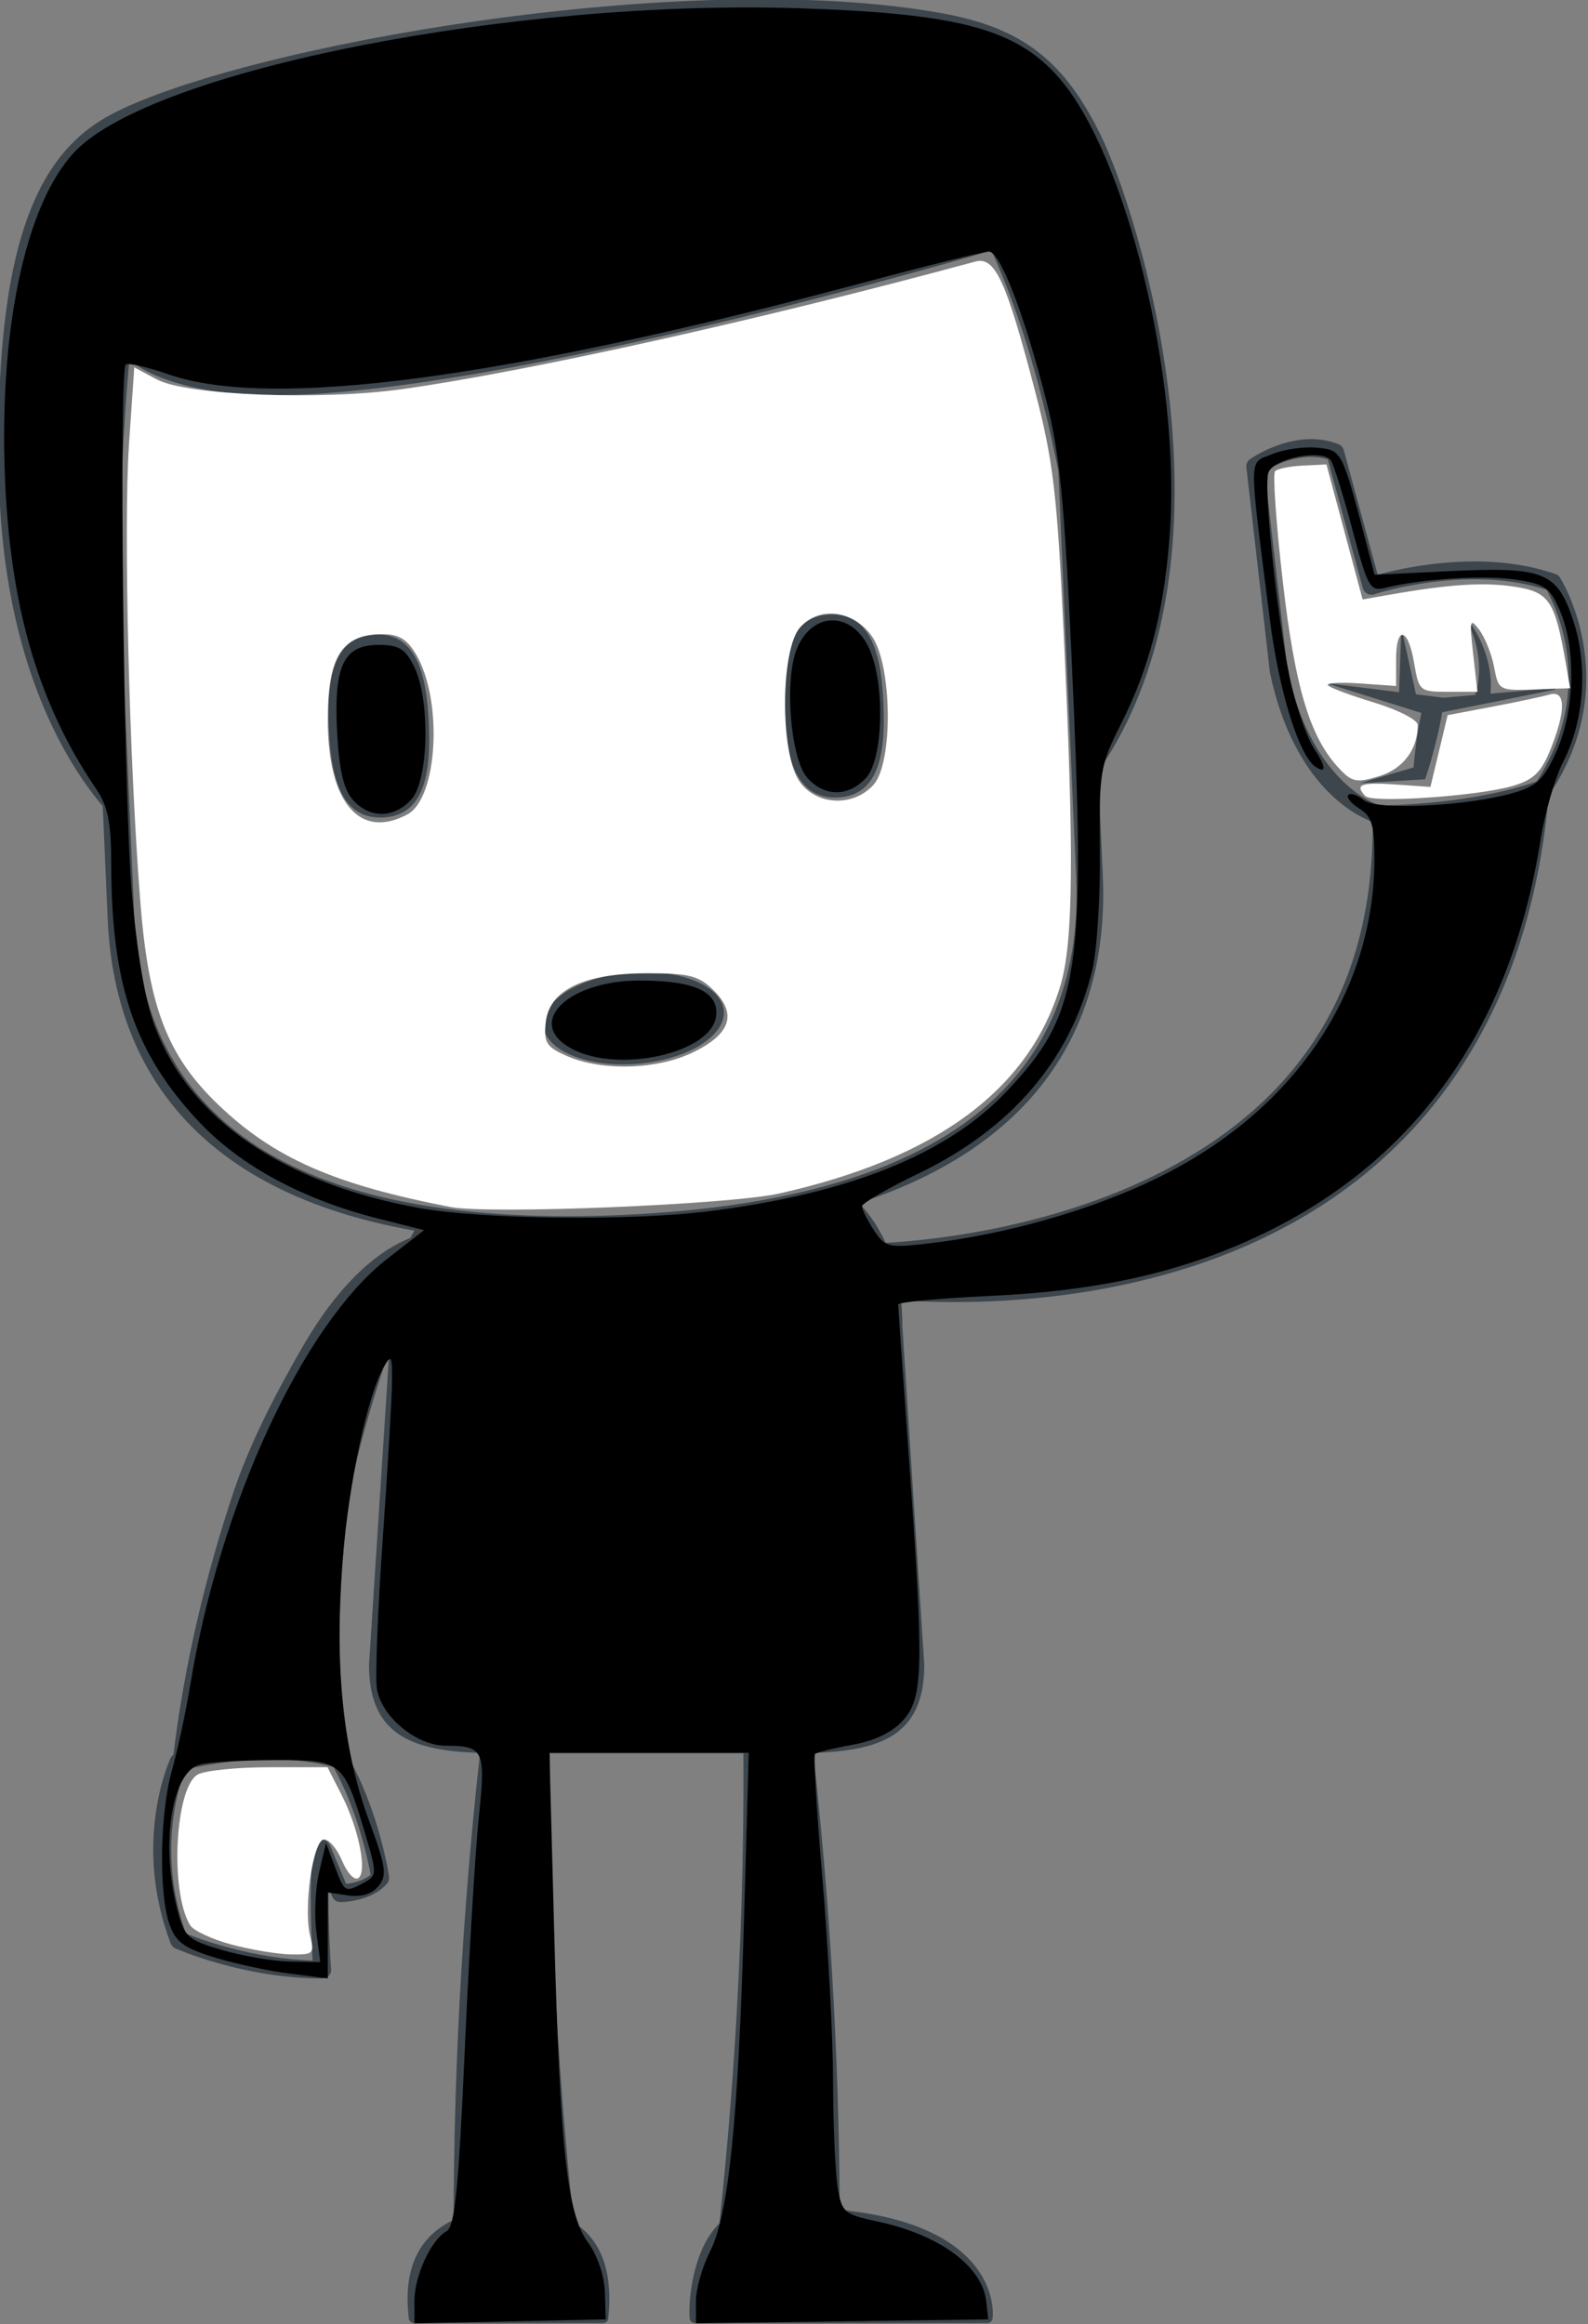 <?xml version="1.0" encoding="UTF-8" standalone="no"?>
<!-- Created with Inkscape (http://www.inkscape.org/) -->

<svg
   xmlns:dc="http://purl.org/dc/elements/1.1/"
   xmlns:cc="http://creativecommons.org/ns#"
   xmlns:rdf="http://www.w3.org/1999/02/22-rdf-syntax-ns#"
   xmlns:svg="http://www.w3.org/2000/svg"
   xmlns="http://www.w3.org/2000/svg"
   xmlns:sodipodi="http://sodipodi.sourceforge.net/DTD/sodipodi-0.dtd"
   xmlns:inkscape="http://www.inkscape.org/namespaces/inkscape"
   width="250"
   height="365.941"
   id="svg2"
   version="1.1"
   inkscape:version="0.48.4 r9939"
   sodipodi:docname="drawing20.svg">
  <rect width="100%" height="100%" fill="#808080" stroke="none"/>
  <defs
     id="defs4" />
  <sodipodi:namedview
     id="base"
     pagecolor="#888888"
     bordercolor="#666666"
     borderopacity="1.0"
     inkscape:pageopacity="1"
     inkscape:pageshadow="2"
     inkscape:zoom="0.88"
     inkscape:cx="177.74"
     inkscape:cy="148.38191"
     inkscape:document-units="px"
     inkscape:current-layer="layer1"
     showgrid="false"
     fit-margin-top="0"
     fit-margin-left="0"
     fit-margin-right="0"
     fit-margin-bottom="0"
     inkscape:window-width="1301"
     inkscape:window-height="744"
     inkscape:window-x="65"
     inkscape:window-y="24"
     inkscape:window-maximized="1" />
  <g
     inkscape:label="Layer 1"
     inkscape:groupmode="layer"
     id="layer1"
     transform="translate(824.621,-223.895)">
    <g
       transform="matrix(1.724,0,0,1.724,-2187.125,-415.622)"
       id="g3284">
      <path
         inkscape:connector-curvature="0"
         d="m 866.796,443.783 c 3.717,-0.161 4.401,-3.853 4.196,-8.554 -0.207,-4.704 -1.212,-8.319 -4.931,-8.155 -3.716,0.164 -4.402,3.853 -4.197,8.555 0.209,4.702 1.214,8.318 4.933,8.154"
         style="fill:#3d464c;fill-opacity:1;fill-rule:nonzero;stroke:none"
         id="path3026" />
      <path
         inkscape:connector-curvature="0"
         d="m 824.545,428.896 c -3.719,0.164 -4.404,3.853 -4.199,8.557 0.207,4.702 1.212,8.318 4.931,8.154 3.716,-0.164 4.404,-3.853 4.199,-8.556 -0.207,-4.702 -1.215,-8.316 -4.931,-8.155"
         style="fill:#3d464c;fill-opacity:1;fill-rule:nonzero;stroke:none"
         id="path3028" />
      <path
         inkscape:connector-curvature="0"
         d="m 932.353,423.375 c -2.178,-0.762 -4.662,-1.151 -7.39,-1.151 -3.935,0 -7.339,0.796 -8.845,1.211 l -3.091,-11.376 c -0.069,-0.245 -0.246,-0.448 -0.484,-0.54 -0.776,-0.31 -1.616,-0.466 -2.498,-0.466 -2.961,0 -5.473,1.752 -5.577,1.826 -0.242,0.172 -0.374,0.464 -0.338,0.757 l 2.151,18.73 c 2.18,10.426 7.98,13.139 9.386,13.652 0.022,4.63 -0.575,9.15 -2.06,13.335 -1.816,5.197 -5.049,9.863 -9.524,13.588 -4.456,3.741 -10.03,6.521 -16.001,8.411 -2.99,0.949 -6.084,1.685 -9.231,2.221 -2.516,0.426 -5.124,0.735 -7.656,0.879 -0.6,-1.305 -1.396,-2.526 -2.419,-3.632 18.671,-6.128 22.726,-18.909 22.246,-29.872 l -0.42,-9.549 c 13.725,-19.891 3.538,-51.328 0.231,-58.095 -3.349,-6.86 -7.221,-9.805 -14.377,-11.121 -23.384,-4.299 -63.906,2.965 -75.815,9.127 -6.426,3.326 -10.935,10.924 -10.42,33.451 0.394,17.221 6.58,26.422 9.476,29.806 l 0.454,10.366 c 0.497,11.351 6.098,24.541 28.008,28.405 -0.133,0.221 -0.254,0.448 -0.374,0.675 -0.044,0.018 -0.095,0.034 -0.14,0.051 -0.349,0.144 -0.676,0.297 -0.989,0.461 -0.623,0.33 -1.191,0.696 -1.728,1.087 -1.073,0.785 -2.013,1.666 -2.864,2.594 -1.708,1.861 -3.04,3.877 -4.246,5.957 -2.393,4.175 -4.634,8.509 -6.13,12.896 -2.627,7.825 -4.577,16.125 -5.535,24.148 -0.11,0.081 -0.205,0.181 -0.264,0.307 -0.144,0.31 -3.491,7.713 0.013,16.921 0.076,0.203 0.233,0.366 0.43,0.455 0.254,0.111 6.299,2.746 13.402,2.746 0.464,0 0.828,-0.364 0.828,-0.814 0,-0.075 -0.009,-0.149 -0.026,-0.216 -0.051,-0.743 -0.254,-3.975 -0.21,-7.223 l 0.328,0.776 c 0.126,0.304 0.422,0.501 0.746,0.501 0.115,0 2.804,-0.02 4.251,-1.685 0.159,-0.18 0.226,-0.417 0.193,-0.654 -0.036,-0.245 -0.932,-6.058 -3.821,-11.075 -0.068,-0.121 -0.175,-0.212 -0.295,-0.282 -0.708,-7.29 -0.502,-14.431 0.259,-21.558 0.45,-4.075 1.692,-8.299 2.866,-12.064 0.297,-0.948 0.63,-1.911 1.001,-2.81 l -1.844,28.47 c 0,6.571 4.178,7.826 10.143,8.039 -0.258,2.271 -0.489,4.536 -0.704,6.814 -0.417,4.459 -0.756,8.924 -1.025,13.396 -0.443,7.456 -0.671,14.939 -0.689,22.439 -4.787,2.21 -4.277,7.295 -4.09,9.006 0.028,0.233 0.25,0.414 0.481,0.414 l 17.269,0 c 0.229,0 0.444,-0.186 0.464,-0.415 0.141,-1.485 0.646,-6.416 -3.152,-8.775 -0.805,-7.5 -1.391,-15.044 -1.75,-22.613 -0.207,-4.383 -0.344,-8.771 -0.403,-13.164 -0.033,-2.354 -0.043,-4.719 -0.022,-7.075 0.083,0 0.166,-0.003 0.251,-0.003 l 17.164,0 c 0.083,0 0.168,0.003 0.251,0.003 0.018,2.356 0.008,4.721 -0.022,7.075 -0.059,4.393 -0.195,8.781 -0.403,13.164 -0.361,7.595 -0.953,15.169 -1.76,22.692 -2.466,2.384 -2.864,7.195 -2.717,8.695 0.02,0.229 0.235,0.415 0.464,0.415 l 26.714,0 c 0.233,0 0.454,-0.181 0.479,-0.414 0.21,-1.876 -0.689,-8.664 -13.96,-9.931 -0.031,-7.192 -0.264,-14.363 -0.689,-21.514 -0.266,-4.473 -0.608,-8.938 -1.025,-13.396 -0.215,-2.277 -0.445,-4.543 -0.704,-6.814 5.965,-0.212 10.143,-1.468 10.143,-8.039 l -2.002,-30.931 c 0,-0.797 -0.041,-1.586 -0.124,-2.362 2.29,0.146 4.553,0.182 6.855,0.131 3.461,-0.09 6.939,-0.403 10.41,-0.978 6.924,-1.154 13.924,-3.361 20.33,-7.3 3.192,-1.964 6.206,-4.371 8.865,-7.191 2.658,-2.815 4.946,-6.035 6.768,-9.482 3.556,-6.709 5.293,-14.117 5.92,-21.34 0.041,-0.041 0.085,-0.081 0.117,-0.13 6.845,-10.287 0.971,-19.629 0.912,-19.721 -0.1,-0.152 -0.246,-0.266 -0.415,-0.326 z M 824.166,542.163 c -0.674,0.561 -1.645,0.761 -2.241,0.835 l -1.484,-3.542 c -0.144,-0.345 -0.504,-0.547 -0.871,-0.491 -0.366,0.056 -0.65,0.354 -0.686,0.725 -0.352,3.586 -0.133,8.352 -0.018,10.307 -5.515,-0.175 -10.325,-1.965 -11.565,-2.462 -2.658,-7.317 -0.661,-13.473 -0.083,-14.981 2.68,-0.62 5.282,-0.935 7.744,-0.935 3.099,0 5.115,0.506 5.806,0.714 2.201,3.955 3.149,8.479 3.397,9.831 z m -21.579,-87.336 -1.424,-32.415 c 0.292,-12.107 0.964,-18.601 0.964,-18.601 0,0 3.226,3.184 12.963,3.23 20.825,0.1 65.761,-13.214 65.761,-13.214 2.803,6.155 4.751,13.28 6.109,20.14 l 1.627,37.085 c 0.843,19.2 -13.069,29.579 -41.343,30.848 -1.731,0.079 -3.438,0.119 -5.069,0.119 -25.477,0 -38.797,-9.149 -39.589,-27.191 z m 128.054,-12.518 c -1.058,0.394 -5.92,2.026 -14.339,2.209 -0.8,-0.276 -6.35,-2.526 -8.418,-12.412 l -2.083,-18.148 c 0.74,-0.434 2.421,-1.282 4.242,-1.282 0.535,0 1.045,0.072 1.524,0.221 l 3.199,11.765 c 0.059,0.215 0.203,0.396 0.398,0.504 0.195,0.105 0.427,0.124 0.64,0.055 0.041,-0.014 4.221,-1.371 9.158,-1.371 2.426,0 4.636,0.325 6.575,0.965 0.794,1.407 4.585,9.037 -0.896,17.495"
         style="fill:#3d464c;fill-opacity:1;fill-rule:nonzero;stroke:none"
         id="path3030" />
      <path
         inkscape:connector-curvature="0"
         d="m 926.445,433.012 c -0.043,-0.654 -0.156,-1.294 -0.328,-1.906 -0.171,-0.614 -0.396,-1.205 -0.669,-1.768 -0.276,-0.564 -0.589,-1.103 -0.968,-1.597 l -0.113,0.074 c 0.274,0.54 0.481,1.114 0.647,1.688 0.161,0.578 0.274,1.166 0.328,1.749 0.056,0.588 0.056,1.169 -0.01,1.74 -0.054,0.49 -0.161,0.968 -0.307,1.425 l -2.891,0.254 -0.761,-0.095 -1.758,-0.223 -1.209,-5.52 -0.138,0.013 -0.195,5.32 -6.689,-0.836 8.73,2.729 c -0.054,0.244 -0.1,0.485 -0.149,0.73 -0.09,0.507 -0.179,1.016 -0.249,1.525 -0.074,0.511 -0.142,1.024 -0.203,1.535 -0.045,0.394 -0.084,0.79 -0.115,1.185 l -4.888,1.44 5.59,-0.334 0.352,-0.02 0.158,-0.481 c 0.164,-0.492 0.311,-0.988 0.45,-1.484 0.136,-0.5 0.274,-0.999 0.393,-1.498 0.13,-0.502 0.24,-1.002 0.347,-1.508 0.077,-0.381 0.151,-0.762 0.212,-1.15 l 10.377,-2.083 -0.019,-0.135 -5.945,0.516 c 0.036,-0.432 0.044,-0.865 0.015,-1.285"
         style="fill:#3d464c;fill-opacity:1;fill-rule:nonzero;stroke:none"
         id="path3032" />
      <path
         inkscape:connector-curvature="0"
         d="m 848.515,468.1 c 4.548,-0.367 8.084,-2.53 7.897,-4.831 -0.188,-2.301 -4.027,-3.865 -8.576,-3.496 -4.554,0.369 -8.089,2.533 -7.9,4.832 0.188,2.301 4.027,3.866 8.579,3.495"
         style="fill:#3d464c;fill-opacity:1;fill-rule:nonzero;stroke:none"
         id="path3040" />
    </g>
    <path
       style="fill:#000000"
       d="m 65.24,362.309 c 0,-3.968 2.601,-9.639 5.05,-11.009 1.304,-0.73 1.892,-6.527 2.861,-28.181 0.671,-14.995 1.671,-31.61 2.223,-36.922 1.109,-10.674 0.813,-11.317 -5.218,-11.346 -4.667,-0.022 -10.183,-4.628 -10.831,-9.042 -0.271,-1.848 0.149,-12.463 0.935,-23.588 0.785,-11.126 1.444,-22.274 1.465,-24.774 0.032,-3.946 -0.134,-4.25 -1.26,-2.31 -2.606,4.493 -5.596,18.525 -6.545,30.719 -1.27,16.299 0.067,29.59 4.074,40.499 2.78,7.57 2.983,8.928 1.589,10.608 -1.035,1.247 -2.726,1.762 -4.789,1.459 l -3.19,-0.468 0,6.768 0,6.768 -5.966,-0.747 c -3.281,-0.411 -8.622,-1.56 -11.868,-2.555 -4.826,-1.478 -6.121,-2.436 -7.102,-5.251 -1.698,-4.872 -1.488,-17.591 0.399,-24.205 0.88,-3.082 2.188,-9.184 2.907,-13.559 4.666,-28.379 17.771,-56.694 31.01,-66.996 l 5.777,-4.496 -7.295,-1.843 C 47.764,188.883 37.907,183.576 31.465,176.764 21.254,165.968 17.55,155.197 17.514,136.196 17.501,129.497 17,126.944 15.173,124.264 6.352,111.326 1.89,96.616 0.872,77.111 -0.401,52.727 3.874,32.03 11.891,23.769 24.298,10.985 80.936,-0.17 125.947,1.305 c 25.284,0.829 34.31,3.307 41.044,11.27 10.4,12.298 18.762,46.599 17.219,70.639 -0.797,12.427 -3.113,21.632 -7.753,30.822 -3.28,6.496 -3.436,7.443 -3.302,20.036 0.077,7.27 -0.47,15.708 -1.215,18.75 -3.446,14.065 -12.749,24.926 -27.373,31.958 -4.868,2.341 -8.855,4.657 -8.861,5.148 -0.006,0.491 0.833,2.18 1.864,3.754 1.747,2.666 2.309,2.812 8.239,2.136 12.406,-1.415 25.818,-5.216 36.225,-10.268 21.582,-10.476 34.343,-29.224 34.343,-50.456 0,-5.173 -0.428,-6.574 -2.383,-7.795 -1.311,-0.819 -2.09,-1.782 -1.732,-2.14 0.358,-0.358 1.442,0.006 2.409,0.808 2.021,1.677 16.399,0.975 23.681,-1.157 3.635,-1.064 4.754,-2.162 6.719,-6.593 2.837,-6.398 3.074,-16.034 0.541,-21.995 -1.586,-3.733 -2.341,-4.263 -7.085,-4.974 -4.953,-0.743 -14.856,-0.104 -20.551,1.325 -2.263,0.568 -2.69,-0.198 -5.016,-9.002 -1.398,-5.292 -2.935,-10.258 -3.415,-11.036 -1.17,-1.894 -8.973,-0.434 -9.846,1.842 -0.891,2.322 1.664,25.619 3.725,33.961 0.924,3.741 2.427,7.942 3.34,9.335 1.968,3.003 2.128,4.173 0.429,3.122 -2.634,-1.628 -5.831,-11.839 -7.275,-23.237 -3.378,-26.665 -3.408,-24.497 0.355,-26.055 1.835,-0.76 5.008,-1.217 7.052,-1.016 3.966,0.391 3.916,0.294 7.843,15.3 l 1.232,4.707 11.637,-0.562 c 15.037,-0.726 17.085,0.079 19.619,7.709 2.382,7.171 1.769,15.781 -1.593,22.371 -1.28,2.509 -2.883,8.072 -3.561,12.361 -4.705,29.743 -19.946,50.935 -44.934,62.48 -12.078,5.581 -24.944,8.414 -41.701,9.184 -7.969,0.366 -14.481,0.976 -14.472,1.355 0.009,0.379 0.769,11.172 1.688,23.984 2.384,33.226 2.289,37.844 -0.852,41.422 -1.679,1.912 -4.428,3.252 -8.007,3.904 -2.998,0.545 -5.66,1.201 -5.915,1.457 -0.256,0.256 0.272,9.138 1.174,19.739 0.901,10.601 1.651,24.899 1.667,31.774 0.015,6.875 0.34,14.389 0.721,16.697 0.654,3.956 1.015,4.266 6.294,5.398 9.784,2.098 16.481,7.033 17.105,12.606 l 0.314,2.799 -23.011,0.308 -23.011,0.308 0,-3.478 c 0,-1.913 0.997,-5.432 2.216,-7.821 2.934,-5.752 4.459,-20.719 5.363,-52.669 l 0.732,-25.852 -15.69,0 -15.69,0 0.736,27.557 c 0.93,34.822 2.037,45.075 5.351,49.558 1.45,1.961 2.561,5.216 2.641,7.738 l 0.138,4.352 -15.057,0.317 -15.057,0.317 0,-3.498 z M 49.799,304.094 c -0.344,-2.656 -0.141,-6.875 0.45,-9.375 l 1.075,-4.545 1.388,3.693 c 1.548,4.121 1.599,4.149 4.586,2.551 2.027,-1.085 2.045,-1.445 0.37,-7.102 -3.584,-12.102 -3.713,-12.212 -14.331,-12.194 -5.14,0.009 -10.488,0.322 -11.885,0.696 -4.389,1.176 -6.174,12.332 -3.606,22.533 1.172,4.655 1.572,5.03 7.102,6.662 3.223,0.951 8.024,1.77 10.668,1.821 l 4.808,0.092 -0.625,-4.83 z M 111.492,190.717 c 22.231,-2.788 37.592,-8.958 46.961,-18.864 11.602,-12.268 12.543,-18.573 10.235,-68.579 -1.132,-24.515 -1.879,-32.044 -4.009,-40.368 -3.486,-13.622 -7.226,-23.3 -9.004,-23.3 -0.796,0 -10.092,2.31 -20.657,5.132 -55.987,14.959 -92.431,19.744 -108.402,14.231 -3.431,-1.184 -6.499,-1.891 -6.818,-1.572 -1.089,1.092 -0.333,67.962 0.938,82.944 0.809,9.531 2.114,17.203 3.606,21.19 5.468,14.614 20.047,24.681 41.467,28.633 9.851,1.818 33.329,2.102 45.684,0.552 l 0,0 z"
       id="path2988"
       inkscape:connector-curvature="0"
       transform="translate(-824.621,223.895)" />
    <path
       style="fill:#000000"
       d="m 127.114,122.495 c -2.661,-2.94 -3.681,-15.477 -1.657,-20.364 2.514,-6.069 8.929,-5.904 11.523,0.296 2.372,5.669 2.024,17.104 -0.609,20.013 -2.747,3.035 -6.54,3.058 -9.257,0.055 l 0,0 z"
       id="path2990"
       inkscape:connector-curvature="0"
       transform="translate(-824.621,223.895)" />
    <path
       style="fill:#000000"
       d="m 55.587,125.975 c -1.461,-1.615 -2.181,-4.637 -2.505,-10.511 -0.583,-10.594 0.971,-13.927 6.494,-13.927 3.232,0 4.228,0.605 5.619,3.409 2.562,5.167 2.309,17.893 -0.416,20.903 -2.725,3.011 -6.535,3.063 -9.193,0.126 z"
       id="path2992"
       inkscape:connector-curvature="0"
       transform="translate(-824.621,223.895)" />
    <path
       style="fill:#000000"
       d="m 89.956,165.091 c -7.364,-3.995 -0.637,-10.702 10.742,-10.709 8.655,-0.006 12.486,1.775 12.041,5.597 -0.678,5.818 -15.394,9.12 -22.783,5.112 z"
       id="path2994"
       inkscape:connector-curvature="0"
       transform="translate(-824.621,223.895)" />
    <path
       style="fill:#ffffff"
       d="m 70.922,190.037 c -18.354,-3.547 -27.799,-7.709 -36.564,-16.111 -7.974,-7.644 -10.936,-15.296 -12.241,-31.622 -1.772,-22.176 -2.702,-59.251 -1.813,-72.276 l 0.832,-12.189 3.586,1.915 c 4.661,2.489 25.735,3.318 38.574,1.517 19.979,-2.803 56.518,-10.936 90.232,-20.085 3.133,-0.85 4.864,2.911 9.47,20.578 2.797,10.727 3.429,16.076 4.455,37.71 1.652,34.837 1.53,48.818 -0.484,55.601 -4.884,16.445 -19.559,27.314 -44.343,32.842 -7.826,1.746 -45.622,3.295 -51.705,2.12 l 0,0 z m 38.156,-24.339 c 5.932,-2.872 7.004,-6.037 3.299,-9.742 -2.332,-2.332 -3.81,-2.716 -10.455,-2.716 -10.075,0 -15.501,2.649 -16.017,7.821 -0.311,3.123 0.133,3.804 3.409,5.227 5.498,2.388 14.145,2.13 19.764,-0.59 z M 64.14,128.222 c 4.792,-2.565 5.621,-17.984 1.354,-25.206 -1.408,-2.384 -2.747,-3.179 -5.329,-3.166 -6.344,0.032 -8.562,3.521 -8.562,13.47 0,13.011 4.989,18.941 12.536,14.902 l 0,0 z m 73.367,-4.648 c 3.168,-3.505 2.955,-19.101 -0.321,-23.509 -3.001,-4.037 -8.189,-4.641 -11.209,-1.305 -3.076,3.399 -3.209,19.54 -0.2,24.134 2.565,3.915 8.495,4.259 11.729,0.68 l 0,0 z"
       id="path2996"
       inkscape:connector-curvature="0"
       transform="translate(-824.621,223.895)" />
    <path
       style="fill:#ffffff"
       d="m 36.418,306.149 c -3.04,-0.817 -5.955,-2.178 -6.478,-3.025 -3.234,-5.233 -2.384,-21.823 1.217,-23.75 1.164,-0.623 6.23,-1.132 11.258,-1.132 l 9.143,0 2.201,4.314 c 2.735,5.362 4.107,12.238 2.625,13.155 -0.609,0.376 -1.739,-0.844 -2.513,-2.711 -0.773,-1.867 -2.052,-3.395 -2.842,-3.395 -1.733,0 -3.302,10.807 -2.204,15.181 0.704,2.807 0.506,2.996 -3.063,2.924 -2.099,-0.042 -6.303,-0.745 -9.343,-1.562 l 0,0 z"
       id="path2998"
       inkscape:connector-curvature="0"
       transform="translate(-824.621,223.895)" />
    <path
       style="fill:#ffffff"
       d="m 210.826,120.995 c -4.608,-4.905 -6.952,-12.705 -8.893,-29.589 -1.044,-9.086 -1.583,-16.837 -1.196,-17.223 0.387,-0.386 2.364,-0.782 4.395,-0.879 l 3.692,-0.176 2.847,10.626 2.847,10.626 4.054,-0.714 c 9.49,-1.673 14.942,-2.032 19.785,-1.306 5.53,0.829 6.432,2.16 8.139,12.018 l 0.689,3.977 -5.635,0.198 c -5.512,0.194 -5.65,0.118 -6.328,-3.496 -0.381,-2.032 -1.432,-4.678 -2.335,-5.88 -1.479,-1.97 -1.575,-1.595 -0.964,3.78 l 0.678,5.966 -4.604,0 c -4.486,0 -4.624,-0.117 -5.372,-4.545 -0.956,-5.656 -2.841,-5.96 -2.841,-0.459 l 0,4.087 -5.575,-0.394 c -3.066,-0.217 -5.392,-0.099 -5.168,0.262 0.224,0.361 3.5,1.592 7.279,2.737 3.78,1.144 6.872,2.734 6.872,3.531 0,3.859 -2.289,6.904 -6.06,8.061 -3.543,1.087 -4.285,0.945 -6.308,-1.209 l 0,0 z"
       id="path3000"
       inkscape:connector-curvature="0"
       transform="translate(-824.621,223.895)" />
    <path
       style="fill:#ffffff"
       d="m 214.956,125.338 c -1.738,-1.803 -0.717,-2.2 4.691,-1.825 l 5.545,0.385 1.356,-5.65 1.356,-5.65 7.021,-1.333 c 3.861,-0.733 7.915,-1.594 9.009,-1.913 2.57,-0.749 2.633,2.463 0.169,8.619 -1.452,3.63 -2.655,4.794 -5.966,5.773 -5.38,1.591 -22.078,2.74 -23.181,1.596 z"
       id="path3002"
       inkscape:connector-curvature="0"
       transform="translate(-824.621,223.895)" />
  </g>
</svg>
